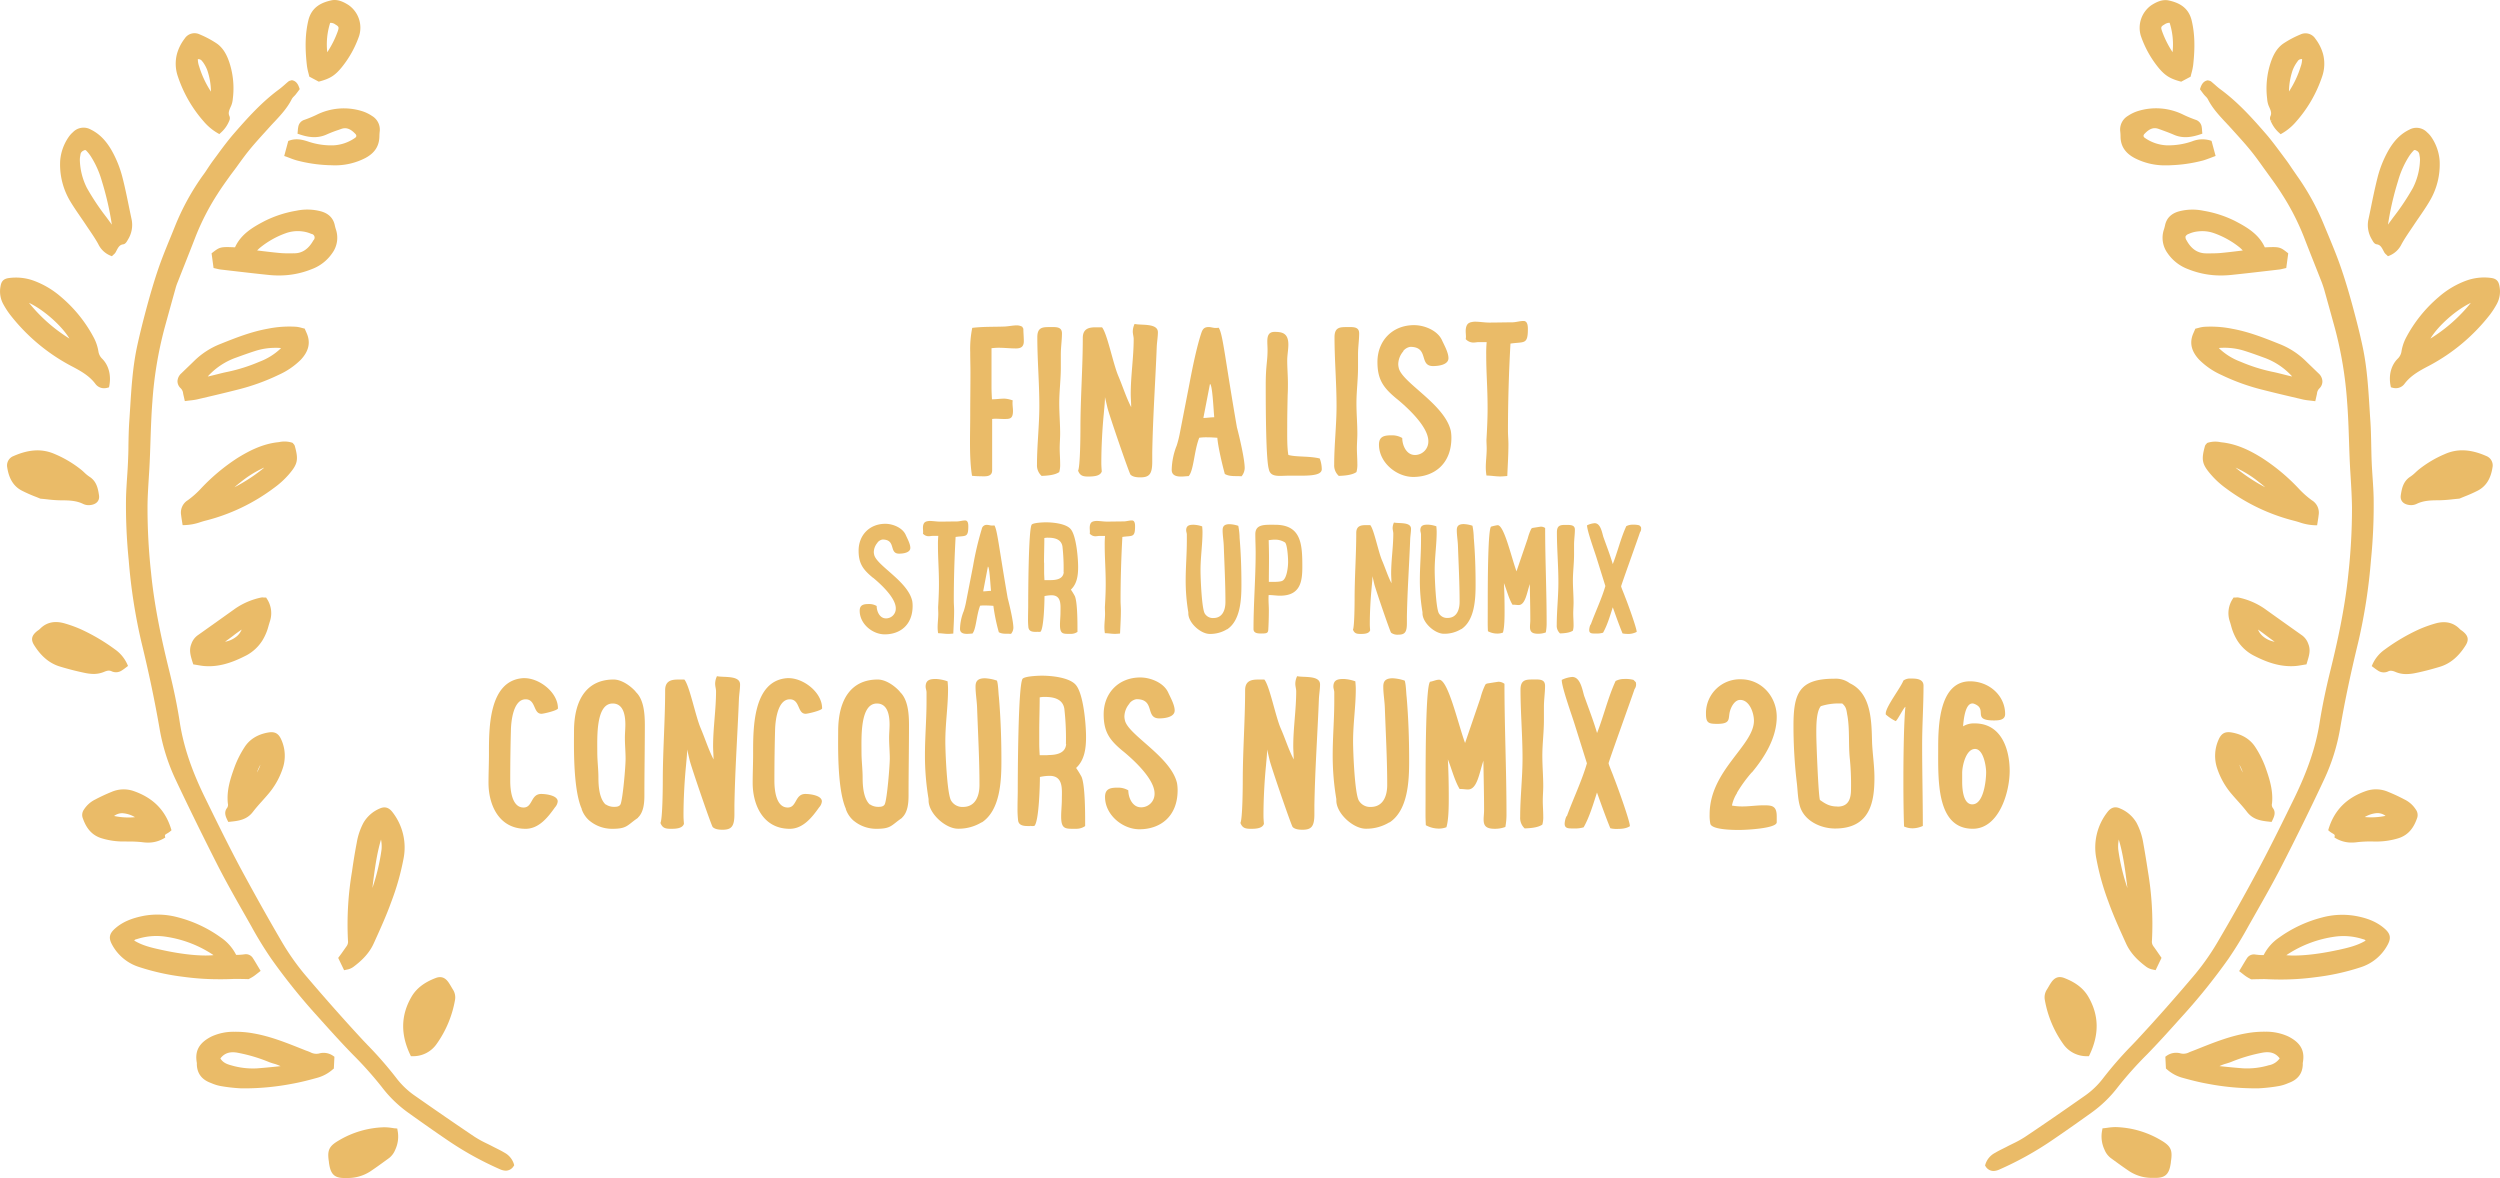 <svg id="FKA_Numix_2016" xmlns="http://www.w3.org/2000/svg" viewBox="0 0 1061.08 499.98"><defs><style>.cls-1{fill:#eabb68;}</style></defs><title>FKA_Numix_2016_Gold</title><path class="cls-1" d="M227.07,292.84h-0.58c-14.69,1-14.5,21.5-14.5,32.16,0,4.13-.19,8.16-0.19,12.29,0,9.21,4.32,19.49,15.74,19.49,5.66,0,9.5-4.9,12.48-9.12a4.29,4.29,0,0,0,1.15-2.5c0-2.59-5.09-3.17-7-3.17-4.51,0-3.55,5.76-7.49,5.76-5.09,0-5.66-7.78-5.66-11.33q0-10.8.29-21.6c0.1-3.94,1.06-13,6.24-13,4.42,0,3.17,6.14,6.72,6.14,1,0,7-1.44,7-2.3C241.28,298.89,233.41,292.84,227.07,292.84Z" transform="translate(-4.46 -5.01)"/><path class="cls-1" d="M274.2,298.6h0.1c-2.21-2.5-6-5.18-9.41-5.18-10.94,0-16.8,8-16.8,22,0,5.38-.48,23.42,3,32.25l0.29,0.67-0.1-.1a11.27,11.27,0,0,0,3.46,5.18l-0.1-.1a15,15,0,0,0,9.7,3.46c6.24,0,6.24-1.44,10.56-4.42l0.38-.29h-0.1c2.5-2.3,2.78-6.34,2.78-9.5,0-10,.19-20.06.19-30C278.13,308,277.75,301.77,274.2,298.6Zm-6.34,47.71c-0.48,1.06-1.73,1.15-2.69,1.15a6.23,6.23,0,0,1-3.65-1.06v0.1c-2.78-2.59-3.07-8.06-3.07-11.52s-0.48-7-.48-10.65c0-6.34-.67-20.73,6.53-20.73,4.7,0,5.38,5.28,5.38,8.93,0,1.92-.19,3.74-0.19,5.66,0,3,.29,6,0.29,8.83C270,330.28,268.82,343.91,267.86,346.31Z" transform="translate(-4.46 -5.01)"/><path class="cls-1" d="M308.76,292a7.67,7.67,0,0,0-.77,3.17c0,1.15.38,2.21,0.38,3.26,0,7.78-1.25,15.46-1.25,23.23,0,1.92.19,3.74,0.19,5.66-2.21-4.32-3.55-8.74-5.47-13.25-2.21-5.18-4.7-18-6.91-20.64h-2.4c-2.59,0-5.76.19-5.76,4.51,0,12.77-1,25.63-1,38.49,0,2.59-.1,16.22-1,17.85,0.86,2.21,2.11,2.5,4.51,2.5,2,0,4.8-.1,5.47-2.11-0.1-1.15-.19-2.4-0.19-3.65,0-6.43.38-14,1.06-21,0.19-2.3.48-4.61,0.48-6.91l1.06,4.51c0.58,2.59,9.12,27.55,9.79,28.41,1,1,2.78,1.15,4.13,1.15,3.74,0,5.09-1.25,5.09-6.62v-3.74c0.29-15.84,1.34-30.33,1.92-45.21,0.1-2,.48-4.13.48-6C318.65,291.49,311.54,292.65,308.76,292Z" transform="translate(-4.46 -5.01)"/><path class="cls-1" d="M339.19,292.84h-0.58c-14.69,1-14.5,21.5-14.5,32.16,0,4.13-.19,8.16-0.19,12.29,0,9.21,4.32,19.49,15.74,19.49,5.66,0,9.5-4.9,12.48-9.12a4.29,4.29,0,0,0,1.15-2.5c0-2.59-5.09-3.17-7-3.17-4.51,0-3.55,5.76-7.49,5.76-5.09,0-5.66-7.78-5.66-11.33q0-10.8.29-21.6c0.1-3.94,1.06-13,6.24-13,4.42,0,3.17,6.14,6.72,6.14,1,0,7-1.44,7-2.3C353.4,298.89,345.53,292.84,339.19,292.84Z" transform="translate(-4.46 -5.01)"/><path class="cls-1" d="M386.32,298.6h0.1c-2.21-2.5-6-5.18-9.41-5.18-10.94,0-16.8,8-16.8,22,0,5.38-.48,23.42,3,32.25l0.29,0.67-0.1-.1a11.27,11.27,0,0,0,3.46,5.18l-0.1-.1a15,15,0,0,0,9.7,3.46c6.24,0,6.24-1.44,10.56-4.42l0.38-.29h-0.1c2.5-2.3,2.78-6.34,2.78-9.5,0-10,.19-20.06.19-30C390.25,308,389.87,301.77,386.32,298.6ZM380,346.31c-0.48,1.06-1.73,1.15-2.69,1.15a6.23,6.23,0,0,1-3.65-1.06v0.1c-2.78-2.59-3.07-8.06-3.07-11.52s-0.48-7-.48-10.65c0-6.34-.67-20.73,6.53-20.73,4.7,0,5.38,5.28,5.38,8.93,0,1.92-.19,3.74-0.19,5.66,0,3,.29,6,0.29,8.83C382.09,330.28,381,343.91,380,346.31Z" transform="translate(-4.46 -5.01)"/><path class="cls-1" d="M427.6,293.89a18.19,18.19,0,0,0-5.09-1c-3.36,0-4,1.54-4,3.55,0,3,.58,6.14.67,9.21,0.38,10.85,1,21.69,1,32.54,0,4.51-1.63,9.31-7,9.31a5.53,5.53,0,0,1-5.09-2.78c-1.73-3.26-2.4-20.64-2.4-25,0-7.68,1.15-14.88,1.15-22.27,0-1-.1-2.21-0.19-3.26a17.06,17.06,0,0,0-4.9-1c-2.4,0-4.42.29-4.42,3.26,0,0.77.38,1.63,0.38,2.4v3.84c0,7.58-.67,15.17-0.67,22.75a110.31,110.31,0,0,0,1.54,18.72v0.58c0,5.57,7.2,12,12.48,12A18.7,18.7,0,0,0,421.14,354v0.1c7.87-5.18,8.35-17.57,8.35-26.11,0-9-.29-18-1.06-27.07C428.17,298.89,428.17,295.62,427.6,293.89Z" transform="translate(-4.46 -5.01)"/><path class="cls-1" d="M460.91,295.53c-2.88-3.07-10.37-3.74-14.21-3.74-1.44,0-7,.19-8.16,1.25-2,1.92-2.11,42.43-2.11,47.61,0,1.54-.1,4.51-0.1,7.29a42,42,0,0,0,.29,5.66v-0.1c0.48,2.21,3.07,2.11,4.8,2.11h0.48l-0.38-.19a2.44,2.44,0,0,0,1.15.19,2.66,2.66,0,0,0,.86-0.1c1.92-2.11,2.3-17.28,2.3-20.73a20.16,20.16,0,0,1,4.13-.48c6,0,5.18,6,5.18,10,0,2.4-.29,4.89-0.29,7.29,0,5.57,1.92,5.18,6.34,5.18a6.48,6.48,0,0,0,3.84-1.15v-1.44c0-4.22,0-15.94-1.54-19.49a39.53,39.53,0,0,0-2.3-3.74c3.65-3.36,4.22-8.45,4.22-13.15C465.42,312.71,464.36,299.17,460.91,295.53Zm-11.81,30h-3.36c-0.1-1.73-.19-3.36-0.19-5V315.3c0-4.7.19-9.5,0.19-14.3a9.33,9.33,0,0,1,2.3-.19c3.65,0,7.49.86,8.16,5a111.7,111.7,0,0,1,.67,15.07l0.1-.1c-0.29,4.22-4.61,4.7-7.87,4.7v0Z" transform="translate(-4.46 -5.01)"/><path class="cls-1" d="M504,337.28C501.27,326,483,316.83,481.88,310.59a7.35,7.35,0,0,1-.19-1.44,8.65,8.65,0,0,1,2.21-5.57h-0.1a4.87,4.87,0,0,1,3-1.82c8.16,0,3.55,8.16,9.7,8.16,2.21,0,6.53-.48,6.53-3.36,0-2.4-1.82-5.57-2.78-7.68-1.92-4.13-7.49-6.33-11.81-6.33-9.22,0-15.55,6.62-15.55,15.65,0,7.68,2.69,11.13,8.45,15.84l-0.1-.1c4.42,3.65,13.25,11.71,13.25,17.86a5.68,5.68,0,0,1-5.5,5.86h-0.26c-3.65,0-5.38-4.13-5.38-7.2a8.47,8.47,0,0,0-4.22-1.15c-3,0-5.66.19-5.66,3.94,0,7.58,7.39,13.73,14.59,13.73,8.83,0,16.22-5.37,16.22-16.61a17.62,17.62,0,0,0-.29-3.17v0.1Z" transform="translate(-4.46 -5.01)"/><path class="cls-1" d="M555,292a7.68,7.68,0,0,0-.77,3.17c0,1.15.38,2.21,0.38,3.26,0,7.78-1.25,15.46-1.25,23.23,0,1.92.19,3.74,0.19,5.66C551.3,323,550,318.58,548,314.07c-2.21-5.18-4.7-18-6.91-20.64h-2.4c-2.59,0-5.76.19-5.76,4.51,0,12.77-1,25.63-1,38.49,0,2.59-.1,16.22-1,17.85,0.86,2.21,2.11,2.5,4.51,2.5,2,0,4.8-.1,5.47-2.11-0.1-1.15-.19-2.4-0.19-3.65,0-6.43.38-14,1.06-21,0.19-2.3.48-4.61,0.48-6.91l1.06,4.51c0.58,2.59,9.12,27.55,9.79,28.41,1,1,2.78,1.15,4.13,1.15,3.74,0,5.09-1.25,5.09-6.62v-3.74c0.29-15.84,1.34-30.33,1.92-45.21,0.1-2,.48-4.13.48-6C564.86,291.49,557.76,292.65,555,292Z" transform="translate(-4.46 -5.01)"/><path class="cls-1" d="M600.66,293.89a18.19,18.19,0,0,0-5.09-1c-3.36,0-4,1.54-4,3.55,0,3,.58,6.14.67,9.21,0.38,10.85,1,21.69,1,32.54,0,4.51-1.63,9.31-7,9.31a5.53,5.53,0,0,1-5.09-2.78c-1.73-3.26-2.4-20.64-2.4-25,0-7.68,1.15-14.88,1.15-22.27,0-1-.1-2.21-0.19-3.26a17.06,17.06,0,0,0-4.9-1c-2.4,0-4.42.29-4.42,3.26,0,0.77.38,1.63,0.38,2.4v3.84c0,7.58-.67,15.17-0.67,22.75a110.31,110.31,0,0,0,1.54,18.72v0.58c0,5.57,7.2,12,12.48,12A18.7,18.7,0,0,0,594.2,354v0.1c7.87-5.18,8.35-17.57,8.35-26.11,0-9-.29-18-1.06-27.07C601.24,298.89,601.24,295.62,600.66,293.89Z" transform="translate(-4.46 -5.01)"/><path class="cls-1" d="M640.5,294.37c-0.29,0-5,.77-5,0.77l-0.58.38a29.47,29.47,0,0,0-2.11,5.76l-6.53,19.1c-3.07-8.45-7.2-26.88-11-26.88-1.34,0-2.5.67-3.84,0.86-1.73,1.63-1.92,28.51-1.92,44,0,14.21-.1,11.71.1,16.89a11.46,11.46,0,0,0,5.57,1.44,8.83,8.83,0,0,0,3.17-.58c1-3.17,1-9.41,1-12.86,0-5.37-.1-10.56-0.38-15.93,1.63,4,2.78,8.83,5,12.58h0.67c1,0,1.82.19,2.88,0.19,3.94,0,4.8-7.1,6.53-12.19,0.1,7,.29,13.92.29,20.93,0,1.44-.19,2.78-0.19,3.94,0,2.4.67,4,4.61,4a12.56,12.56,0,0,0,4.61-.77,28.59,28.59,0,0,0,.48-5.76c0-18.43-.86-36.77-0.86-55A4.29,4.29,0,0,0,640.5,294.37Z" transform="translate(-4.46 -5.01)"/><path class="cls-1" d="M654.61,293.41c-2.78,0-4.8.38-4.8,4.32,0,9.6.86,19.39,0.86,29.09,0,8.35-1,16.61-1,25a6,6,0,0,0,1.92,4.8c2.3-.1,5.57-0.29,7.49-1.63a11.52,11.52,0,0,0,.38-3.55c0-2.21-.19-4.42-0.19-6.53s0.19-4.22.19-6.24c0-4.32-.38-8.54-0.38-12.86,0-5.09.67-10.08,0.67-15.17V305c0-3,.48-6,0.48-8.83C660.27,293,657.49,293.41,654.61,293.41Z" transform="translate(-4.46 -5.01)"/><path class="cls-1" d="M698.76,294.57l-1-1a13.43,13.43,0,0,0-3.94-.38,7.86,7.86,0,0,0-3.65.86c-3.26,7.1-5,14.78-7.87,22.08-1.54-5.28-3.55-10.37-5.38-15.55v0.1c-0.86-2.78-1.63-8.35-5.18-8.35a12.21,12.21,0,0,0-4.42,1.25v0.1c0,3.07,4.42,15.26,5.47,18.72L678,329c-2.21,7.58-5.76,14.88-8.45,22.27-0.58.38-1,2.59-1,3.36,0,2.11,1.73,2,3.74,2a13,13,0,0,0,4.32-.48c2.5-4.42,4.13-10,5.66-14.78,1.82,5.09,3.65,10.27,5.66,15.17a9.49,9.49,0,0,0,2.3.29c2,0,4.22,0,6-1.15v-0.1c0-2.21-5.66-17.85-6.82-20.64-0.19-.77-2.21-5.37-2.21-6s9.89-28,11-31.39l-0.1.1a3.35,3.35,0,0,0,.77-2.11A5,5,0,0,0,698.76,294.57Z" transform="translate(-4.46 -5.01)"/><path class="cls-1" d="M758.56,309.25c0-8.54-6.43-15.93-15.26-15.93a14.39,14.39,0,0,0-14.77,14q0,0.3,0,.6c0,3.94,1.06,4.32,4.8,4.32,6,0,4.51-2.3,5.38-5.37,0.48-1.82,2-4.8,4.32-4.8,4,0,5.86,5.57,5.86,8.83,0,10.56-18.81,21.12-18.81,39.74a18.11,18.11,0,0,0,.29,3.94c0.48,2.69,10.27,2.69,12.19,2.69,3.26,0,16-.67,16-3.26v-2.5c0-4.51-2-4.7-5.57-4.7-3,0-6,.48-8.93.48a23.93,23.93,0,0,1-4.51-.38,15.54,15.54,0,0,1,2.21-5.38h-0.1a58,58,0,0,1,6.34-8.74v0.1C753.48,326.34,758.56,318.08,758.56,309.25Z" transform="translate(-4.46 -5.01)"/><path class="cls-1" d="M789.57,295a10,10,0,0,0-6.62-1.92c-15,0-17.28,6.34-17.28,20a206.44,206.44,0,0,0,1.44,24.38c0.38,3.26.38,6.72,1.34,9.89,1.92,6.14,8.83,9.31,14.88,9.31,15.07,0,16.7-11.62,16.7-21.6,0-4.9-.77-9.89-1-14.78C798.79,311.46,798.88,299.36,789.57,295Zm-5.18,52.32c-3.26,0-5-1-7.49-2.78-0.67-1.92-1.54-24.29-1.54-28,0-3.07-.1-9.41,1.92-11.81a24.84,24.84,0,0,1,8.06-1.15h1c1.82,1.54,1.82,2.88,2.21,5.18v-0.1c1.06,6.14.38,12.38,1.06,18.62a111.73,111.73,0,0,1,.48,12.67c0,4-1,7.41-5.7,7.41v0Z" transform="translate(-4.46 -5.01)"/><path class="cls-1" d="M815.39,293a4.82,4.82,0,0,0-3.07.86c-1.15,3.07-7.49,11.13-7.49,14v0.38a18.81,18.81,0,0,0,4.32,2.88l-0.1-.1c0.48,0.19,3.55-6,4.13-6-0.58,5.28-.86,18.81-0.86,31.1,0,7.87.1,15.17,0.29,19.68a8.73,8.73,0,0,0,3.74.77,10.84,10.84,0,0,0,4.22-1c0-11.42-.29-22.94-0.29-34.37,0-8.35.58-16.7,0.58-25.15C820.86,293,817.5,293,815.39,293Z" transform="translate(-4.46 -5.01)"/><path class="cls-1" d="M857.43,332.2c0-8.45-3.07-20.16-14.88-20.16a8.88,8.88,0,0,0-4.9,1.25c0.19-2.21.77-9.7,3.94-9.7a1.64,1.64,0,0,1,.67.1c6.24,2.3-1.25,7.1,8.54,7.1,2.11,0,4.7-.19,4.7-2.69,0-8.06-7-13.92-14.88-13.92-13.15,0-13.53,19-13.53,28.41,0,13.44-.86,34.17,14.69,34.17C852.82,356.77,857.43,341.41,857.43,332.2Zm-15.84,14.21c-4,0-4.32-6.82-4.32-9.7v-3.65c0-2.88,1.54-10.17,5.47-10.17,3.55,0,4.7,7.3,4.7,9.89,0,3.35-1,13.62-5.85,13.62h0Z" transform="translate(-4.46 -5.01)"/><path class="cls-1" d="M439,149.83c0-1.82-.19-3.55-0.19-5.28l-0.48-.86a4.81,4.81,0,0,0-2.3-.58c-1.63,0-3.26.38-5,.48-4.61.19-9.31,0-13.92,0.58a45,45,0,0,0-.86,10.27c0,3,.1,6,0.1,8.64,0,6-.1,12.19-0.1,18.24,0,8.54-.48,18,0.77,25.63a30.29,30.29,0,0,0,3.07.19c2.11,0,5.47.58,5.47-2.5V182.84a8.81,8.81,0,0,1,1.54-.1c1.15,0,2.21.1,3.36,0.1,2.5,0,3.94.1,3.94-3.46,0-1.06-.19-2.11-0.19-3.26a4.69,4.69,0,0,1,.1-1.15,11.8,11.8,0,0,0-3.55-.77c-1.73,0-3.55.29-5.28,0.29-0.1-1.73-.19-3.55-0.19-5.38V152.8c1-.1,2-0.19,3-0.19,2.5,0,4.9.29,7.39,0.29C437.82,152.9,439,152.13,439,149.83Z" transform="translate(-4.46 -5.01)"/><path class="cls-1" d="M446.55,207c2.3-.1,5.57-0.29,7.49-1.63a11.52,11.52,0,0,0,.38-3.55c0-2.21-.19-4.42-0.19-6.53s0.19-4.22.19-6.24c0-4.32-.38-8.54-0.38-12.86,0-5.09.67-10.08,0.67-15.17v-5.66c0-3,.48-6,0.48-8.83,0-3.07-2.78-2.69-5.66-2.69s-4.8.38-4.8,4.32c0,9.6.86,19.39,0.86,29.09,0,8.35-1,16.61-1,25A6,6,0,0,0,446.55,207Z" transform="translate(-4.46 -5.01)"/><path class="cls-1" d="M472.09,205.11c-0.1-1.15-.19-2.4-0.19-3.65,0-6.43.38-14,1.06-21,0.19-2.3.48-4.61,0.48-6.91l1.06,4.51c0.58,2.59,9.12,27.55,9.79,28.41,1,1,2.78,1.15,4.13,1.15,3.74,0,5.09-1.25,5.09-6.62v-3.74c0.29-15.84,1.34-30.33,1.92-45.21,0.1-2,.48-4.13.48-6,0-4-7.1-2.88-9.89-3.55a7.68,7.68,0,0,0-.77,3.17c0,1.15.38,2.21,0.38,3.26,0,7.78-1.25,15.46-1.25,23.23,0,1.92.19,3.74,0.19,5.66-2.21-4.32-3.55-8.74-5.47-13.25-2.21-5.18-4.7-18-6.91-20.64h-2.4c-2.59,0-5.76.19-5.76,4.51,0,12.77-1,25.63-1,38.49,0,2.59-.1,16.22-1,17.85,0.86,2.21,2.11,2.5,4.51,2.5C468.63,207.22,471.42,207.13,472.09,205.11Z" transform="translate(-4.46 -5.01)"/><path class="cls-1" d="M513.46,190.81a20.82,20.82,0,0,1,3.46-.19c1.44,0,2.78.1,4.22,0.19,0.29,3.84,2.11,11.52,3.17,15.36,2.11,1.25,4.7.77,7.1,1a5.75,5.75,0,0,0,1.34-3.46c0-3.84-2.21-13.15-3.26-17.18v0.1c-5.28-30.53-6-39.84-7.78-42.53a6.29,6.29,0,0,1-1.34.1c-1,0-1.92-.38-2.88-0.38-1.73,0-2.5.67-3.07,2.3-2,5.86-3.94,15.45-5.09,21.6l-4.22,21.69a44.24,44.24,0,0,1-1.34,5.09v-0.1a29.83,29.83,0,0,0-2,10c0,3.94,5.28,2.69,7.2,2.69C511.15,204.63,511.25,196.37,513.46,190.81ZM518,168c1,0,1.44,9.7,1.82,14.11-1.54,0-3.07.29-4.61,0.29Z" transform="translate(-4.46 -5.01)"/><path class="cls-1" d="M551.28,198.1c-0.58-3.26-.48-8.35-0.48-12.19,0-4.51.1-8.93,0.19-13.44v0.1c0.1-1.63.1-3.26,0.1-4.9,0-3.26-.29-6.43-0.29-9.7,0-2.21.48-4.51,0.48-6.72,0-4.9-2.69-5.38-5.86-5.38-2.59,0-3.07,1.82-3.07,4,0,1.34.1,2.5,0.1,3.65,0,5.09-.77,6.43-0.77,14.88,0,11.13.1,32.06,1.34,35.81H543c0.77,3.55,4.42,2.69,8.64,2.69,7.1,0,13.54.38,13.82-2.59v-0.38a13.32,13.32,0,0,0-.86-4.32C560.11,198.49,554.54,199.06,551.28,198.1Z" transform="translate(-4.46 -5.01)"/><path class="cls-1" d="M572.69,207c2.3-.1,5.57-0.29,7.49-1.63a11.52,11.52,0,0,0,.38-3.55c0-2.21-.19-4.42-0.19-6.53s0.19-4.22.19-6.24c0-4.32-.38-8.54-0.38-12.86,0-5.09.67-10.08,0.67-15.17v-5.66c0-3,.48-6,0.48-8.83,0-3.07-2.78-2.69-5.66-2.69s-4.8.38-4.8,4.32c0,9.6.86,19.39,0.86,29.09,0,8.35-1,16.61-1,25A6,6,0,0,0,572.69,207Z" transform="translate(-4.46 -5.01)"/><path class="cls-1" d="M620.48,190.81a17.62,17.62,0,0,0-.29-3.17v0.1c-2.69-11.33-20.93-20.45-22.08-26.69a7.35,7.35,0,0,1-.19-1.44,8.65,8.65,0,0,1,2.21-5.57H600a4.87,4.87,0,0,1,3-1.82c8.16,0,3.55,8.16,9.7,8.16,2.21,0,6.53-.48,6.53-3.36,0-2.4-1.82-5.57-2.78-7.68-1.92-4.13-7.49-6.33-11.81-6.33-9.22,0-15.55,6.62-15.55,15.65,0,7.68,2.69,11.13,8.45,15.84l-0.1-.1c4.42,3.65,13.25,11.71,13.25,17.86a5.68,5.68,0,0,1-5.5,5.86H605c-3.65,0-5.38-4.13-5.38-7.2a8.47,8.47,0,0,0-4.22-1.15c-3,0-5.66.19-5.66,3.94,0,7.58,7.39,13.73,14.59,13.73C613.09,207.41,620.48,202,620.48,190.81Z" transform="translate(-4.46 -5.01)"/><path class="cls-1" d="M629.79,150.4c0.86,0,1.63-.19,2.3-0.19h3.36a52.27,52.27,0,0,0-.19,5.47c0,7.87.58,13.73,0.58,22.75,0,2.78-.1,6.82-0.48,13.25,0,1.25.1,2.59,0.1,3.84,0,2.59-.38,5.28-0.38,7.87a21,21,0,0,0,.29,3.46c1.92,0,3.84.38,5.76,0.38,1.06,0,2-.1,3.07-0.19,0.19-4.51.48-8.93,0.48-13.44,0-1.92-.19-3.84-0.19-5.76,0-12.29.38-24.77,1.06-37,5.76-.86,7.39.58,7.39-6.14,0-1.25-.1-3.46-1.82-3.46s-3.26.58-5,.58c-3.17,0-6.43.1-9.6,0.1-2,0-4-.38-6.14-0.38a8.15,8.15,0,0,0-2.11.38h0.1c-1.54.48-1.82,2.3-1.82,3.65,0,0.77.1,1.54,0.1,2.21a4.69,4.69,0,0,1-.1,1.15A4.4,4.4,0,0,0,629.79,150.4Z" transform="translate(-4.46 -5.01)"/><path class="cls-1" d="M391.57,259.83c-2-8.26-15.26-14.91-16.1-19.46a5.41,5.41,0,0,1-.14-1,6.31,6.31,0,0,1,1.61-4.06h-0.07A3.58,3.58,0,0,1,379,234c6,0,2.59,6,7.07,6,1.61,0,4.76-.35,4.76-2.45,0-1.75-1.33-4.06-2-5.6-1.4-3-5.46-4.62-8.61-4.62-6.72,0-11.34,4.83-11.34,11.41,0,5.6,2,8.12,6.16,11.55L375,250.2c3.22,2.66,9.66,8.54,9.66,13a4.14,4.14,0,0,1-4,4.27h-0.19c-2.66,0-3.92-3-3.92-5.25a6.19,6.19,0,0,0-3.08-.84c-2.17,0-4.13.14-4.13,2.87,0,5.53,5.39,10,10.64,10,6.44,0,11.83-3.92,11.83-12.11a12.92,12.92,0,0,0-.21-2.31v0.07Z" transform="translate(-4.46 -5.01)"/><path class="cls-1" d="M398.57,232.6c0.63,0,1.19-.14,1.68-0.14h2.45a38.1,38.1,0,0,0-.14,4c0,5.74.42,10,.42,16.59,0,2-.07,5-0.35,9.66,0,0.91.07,1.89,0.07,2.8,0,1.89-.28,3.85-0.28,5.74a15.34,15.34,0,0,0,.21,2.52c1.4,0,2.8.28,4.2,0.28,0.77,0,1.47-.07,2.24-0.14,0.14-3.29.35-6.51,0.35-9.8,0-1.4-.14-2.8-0.14-4.2,0-9,.28-18.06.77-27,4.2-.63,5.39.42,5.39-4.48,0-.91-0.07-2.52-1.33-2.52s-2.38.42-3.64,0.42c-2.31,0-4.69.07-7,.07-1.47,0-2.94-.28-4.48-0.28a6,6,0,0,0-1.54.28h0.07c-1.12.35-1.33,1.68-1.33,2.66,0,0.56.07,1.12,0.07,1.61a3.4,3.4,0,0,1-.07.84A3.2,3.2,0,0,0,398.57,232.6Z" transform="translate(-4.46 -5.01)"/><path class="cls-1" d="M432.18,259c-3.85-22.26-4.41-29-5.67-31a4.6,4.6,0,0,1-1,.07c-0.7,0-1.4-.28-2.1-0.28a2.07,2.07,0,0,0-2.24,1.68,132.11,132.11,0,0,0-3.71,15.75L414.39,261a32.17,32.17,0,0,1-1,3.71v-0.07a21.74,21.74,0,0,0-1.47,7.28c0,2.87,3.85,2,5.25,2,1.61-1.75,1.68-7.77,3.29-11.83A15.16,15.16,0,0,1,423,262c1,0,2,.07,3.08.14a79.55,79.55,0,0,0,2.31,11.2c1.54,0.91,3.43.56,5.18,0.7a4.19,4.19,0,0,0,1-2.52c0-2.8-1.61-9.59-2.38-12.53V259h0Zm-10.43-3,2-10.5c0.7,0,1,7.07,1.33,10.29-1.11,0-2.22.21-3.34,0.21h0Z" transform="translate(-4.46 -5.01)"/><path class="cls-1" d="M441.06,271.66c0.35,1.61,2.24,1.54,3.5,1.54h0.35l-0.28-.14a1.77,1.77,0,0,0,.84.14,1.93,1.93,0,0,0,.63-0.07c1.4-1.54,1.68-12.6,1.68-15.12a14.66,14.66,0,0,1,3-.35c4.34,0,3.78,4.34,3.78,7.28,0,1.75-.21,3.57-0.21,5.32,0,4.06,1.4,3.78,4.62,3.78a4.73,4.73,0,0,0,2.8-.84v-1c0-3.08,0-11.62-1.12-14.21a28.61,28.61,0,0,0-1.68-2.73c2.66-2.45,3.08-6.16,3.08-9.59,0-3.71-.77-13.58-3.29-16.24-2.1-2.24-7.56-2.73-10.36-2.73-1,0-5.11.14-6,.91-1.47,1.4-1.54,30.94-1.54,34.72,0,1.12-.07,3.29-0.07,5.32a30.61,30.61,0,0,0,.21,4.13v-0.07h0.06Zm6.51-27.86c0-3.43.14-6.93,0.14-10.43a6.78,6.78,0,0,1,1.68-.14c2.66,0,5.46.63,6,3.64a81.61,81.61,0,0,1,.49,11l0.07-.07c-0.21,3.08-3.36,3.43-5.74,3.43h-2.45c-0.07-1.26-.14-2.45-0.14-3.64v-3.78h-0.05Z" transform="translate(-4.46 -5.01)"/><path class="cls-1" d="M473.34,236.45c0,5.74.42,10,.42,16.59,0,2-.07,5-0.35,9.66,0,0.91.07,1.89,0.07,2.8,0,1.89-.28,3.85-0.28,5.74a15.34,15.34,0,0,0,.21,2.52c1.4,0,2.8.28,4.2,0.28,0.77,0,1.47-.07,2.24-0.14,0.14-3.29.35-6.51,0.35-9.8,0-1.4-.14-2.8-0.14-4.2,0-9,.28-18.06.77-27,4.2-.63,5.39.42,5.39-4.48,0-.91-0.07-2.52-1.33-2.52s-2.38.42-3.64,0.42c-2.31,0-4.69.07-7,.07-1.47,0-2.94-.28-4.48-0.28a6,6,0,0,0-1.54.28h0.07c-1.12.35-1.33,1.68-1.33,2.66,0,0.56.07,1.12,0.07,1.61a3.4,3.4,0,0,1-.07.84,3.2,3.2,0,0,0,2.38,1.12c0.63,0,1.19-.14,1.68-0.14h2.45A38.1,38.1,0,0,0,473.34,236.45Z" transform="translate(-4.46 -5.01)"/><path class="cls-1" d="M530.59,233.37a29.35,29.35,0,0,0-.56-5.18,13.28,13.28,0,0,0-3.71-.7c-2.45,0-2.94,1.12-2.94,2.59,0,2.17.42,4.48,0.49,6.72,0.28,7.91.7,15.82,0.7,23.73,0,3.29-1.19,6.79-5.11,6.79a4,4,0,0,1-3.71-2c-1.26-2.38-1.75-15-1.75-18.27,0-5.6.84-10.85,0.84-16.24,0-.77-0.07-1.61-0.14-2.38a12.44,12.44,0,0,0-3.57-.7c-1.75,0-3.22.21-3.22,2.38,0,0.56.28,1.19,0.28,1.75v2.8c0,5.53-.49,11.06-0.49,16.59a80.48,80.48,0,0,0,1.12,13.65v0.42c0,4.06,5.25,8.75,9.1,8.75a13.65,13.65,0,0,0,7.35-2v0.07c5.74-3.78,6.09-12.81,6.09-19C531.36,246.53,531.15,239.95,530.59,233.37Z" transform="translate(-4.46 -5.01)"/><path class="cls-1" d="M539.62,273.89c2.38,0,3.08-.07,3.15-1.75Q543,268,543,264c0-1.54-.14-3.15-0.14-4.83a13,13,0,0,1,.07-1.61c1.68,0,3.22.28,4.83,0.28,8.68,0,9.45-6.09,9.45-12.25,0-9.45-.35-17.85-11.55-17.85-4.41,0-8.4-.35-8.4,4,0,2.59.14,5.25,0.14,7.84,0,10.78-.91,21.56-0.91,32.34C536.46,273.69,538.08,273.89,539.62,273.89Zm5.74-39.83a7.83,7.83,0,0,1,4.62,1.26h-0.07c0.84,0.77,1.26,5.67,1.26,8.33,0,1.82-.49,6.86-2.38,7.84-1,.56-3.78.49-5.11,0.49H543c0-3.29.07-6.65,0.07-10.08,0-2.52-.07-5-0.14-7.63,0.77-.07,1.61-0.21,2.38-0.21h0Z" transform="translate(-4.46 -5.01)"/><path class="cls-1" d="M596.1,226.79a5.6,5.6,0,0,0-.56,2.31c0,0.84.28,1.61,0.28,2.38,0,5.67-.91,11.27-0.91,16.94,0,1.4.14,2.73,0.14,4.13-1.61-3.15-2.59-6.37-4-9.66-1.61-3.78-3.43-13.16-5-15h-1.75c-1.89,0-4.2.14-4.2,3.29,0,9.31-.7,18.69-0.7,28.07,0,1.89-.07,11.83-0.7,13,0.63,1.61,1.54,1.82,3.29,1.82,1.47,0,3.5-.07,4-1.54-0.07-.84-0.14-1.75-0.14-2.66,0-4.69.28-10.22,0.77-15.33,0.14-1.68.35-3.36,0.35-5l0.77,3.29c0.42,1.89,6.65,20.09,7.14,20.72a4.48,4.48,0,0,0,3,.84c2.73,0,3.71-.91,3.71-4.83v-2.73c0.21-11.55,1-22.12,1.4-33,0.07-1.47.35-3,.35-4.41C603.31,226.44,598.13,227.28,596.1,226.79Z" transform="translate(-4.46 -5.01)"/><path class="cls-1" d="M617.31,274a13.65,13.65,0,0,0,7.35-2v0.07c5.74-3.78,6.09-12.81,6.09-19,0-6.58-.21-13.16-0.77-19.74a29.35,29.35,0,0,0-.56-5.18,13.28,13.28,0,0,0-3.71-.7c-2.45,0-2.94,1.12-2.94,2.59,0,2.17.42,4.48,0.49,6.72,0.28,7.91.7,15.82,0.7,23.73,0,3.29-1.19,6.79-5.11,6.79a4,4,0,0,1-3.71-2c-1.26-2.38-1.75-15-1.75-18.27,0-5.6.84-10.85,0.84-16.24,0-.77-0.07-1.61-0.14-2.38a12.44,12.44,0,0,0-3.57-.7c-1.75,0-3.22.21-3.22,2.38,0,0.56.28,1.19,0.28,1.75v2.8c0,5.53-.49,11.06-0.49,16.59a80.48,80.48,0,0,0,1.12,13.65v0.42C608.21,269.35,613.46,274,617.31,274Z" transform="translate(-4.46 -5.01)"/><path class="cls-1" d="M658.47,228.54c-0.21,0-3.64.56-3.64,0.56l-0.42.28a21.46,21.46,0,0,0-1.54,4.2l-4.76,13.93c-2.24-6.16-5.25-19.6-8-19.6a20.17,20.17,0,0,0-2.8.63c-1.26,1.19-1.4,20.79-1.4,32.06,0,10.36-.07,8.54.07,12.32a8.36,8.36,0,0,0,4.06,1,6.43,6.43,0,0,0,2.31-.42c0.7-2.31.7-6.86,0.7-9.38,0-3.92-.07-7.7-0.28-11.62,1.19,2.94,2,6.44,3.64,9.17h0.49c0.7,0,1.33.14,2.1,0.14,2.87,0,3.5-5.18,4.76-8.89,0.07,5.11.21,10.15,0.21,15.26,0,1-.14,2-0.14,2.87,0,1.75.49,2.94,3.36,2.94a9.17,9.17,0,0,0,3.36-.56,20.81,20.81,0,0,0,.35-4.2c0-13.44-.63-26.81-0.63-40.11A3.14,3.14,0,0,0,658.47,228.54Z" transform="translate(-4.46 -5.01)"/><path class="cls-1" d="M672.33,270.12c0-1.61-.14-3.22-0.14-4.76s0.14-3.08.14-4.55c0-3.15-.28-6.23-0.28-9.38,0-3.71.49-7.35,0.49-11.06v-4.13c0-2.17.35-4.34,0.35-6.44s-2-2-4.13-2-3.5.28-3.5,3.15c0,7,.63,14.14.63,21.21,0,6.09-.7,12.11-0.7,18.2a4.4,4.4,0,0,0,1.4,3.5c1.68-.07,4.06-0.21,5.46-1.19A8.39,8.39,0,0,0,672.33,270.12Z" transform="translate(-4.46 -5.01)"/><path class="cls-1" d="M700.94,228.68l-0.7-.7a9.76,9.76,0,0,0-2.87-.28,5.74,5.74,0,0,0-2.66.63c-2.38,5.18-3.64,10.78-5.74,16.1-1.12-3.85-2.59-7.56-3.92-11.34v0.07c-0.63-2-1.19-6.09-3.78-6.09a8.9,8.9,0,0,0-3.22.91v0c0,2.24,3.22,11.13,4,13.65l3.78,12.11c-1.61,5.53-4.2,10.85-6.16,16.24-0.42.28-.7,1.89-0.7,2.45,0,1.54,1.26,1.47,2.73,1.47a9.49,9.49,0,0,0,3.15-.35c1.82-3.22,3-7.28,4.13-10.78,1.33,3.71,2.66,7.49,4.13,11.06a6.87,6.87,0,0,0,1.68.21,7.7,7.7,0,0,0,4.34-.84v0c0-1.61-4.13-13-5-15-0.14-.56-1.61-3.92-1.61-4.34s7.21-20.44,8-22.89l-0.07.07a2.44,2.44,0,0,0,.56-1.54A3.6,3.6,0,0,0,700.94,228.68Z" transform="translate(-4.46 -5.01)"/><path class="cls-1" d="M218.5,494.2c-1.07-.65-2.19-1.21-3.31-1.77-0.55-.28-1.11-0.55-1.66-0.84-0.79-.42-1.59-0.81-2.4-1.21a45.71,45.71,0,0,1-5.19-2.85c-7.93-5.33-16.16-11-25.15-17.29a34.62,34.62,0,0,1-8.1-7.66,160.62,160.62,0,0,0-12-13.79l-2-2.09c-8-8.63-16-17.65-24.44-27.57a102.57,102.57,0,0,1-10-14.09c-6-10.25-12-21-17.83-31.8-5.16-9.68-10.07-19.71-14.82-29.41l-0.16-.33c-5.73-11.7-9.12-21.86-10.69-32-1-6.62-2.45-13.63-4.37-21.45-3-12.14-6.25-26.57-7.76-41.54a254.06,254.06,0,0,1-1.55-28c0-4.48.32-9,.59-13.46l0.17-2.72c0.23-4.08.37-8.16,0.5-12.24,0.18-5.46.37-11.11,0.81-16.65a164.7,164.7,0,0,1,5.13-31.08q2.31-8.41,4.66-16.82a20.08,20.08,0,0,1,1-2.92q1.41-3.6,2.84-7.2c1.58-4,3.17-8,4.71-12A103.49,103.49,0,0,1,96.8,87.31c1.72-2.72,3.65-5.38,5.52-8L104.8,76c1.81-2.52,3.68-5.13,5.67-7.55,2.16-2.63,4.5-5.21,6.76-7.7l1.88-2.08c0.62-.68,1.25-1.36,1.87-2,2.7-2.9,5.49-5.9,7.35-9.66a5.12,5.12,0,0,1,.92-1.13c0.25-.26.51-0.52,0.73-0.8s0.68-.88,1-1.31l0.69-.93-0.17-.5c-0.35-1-1-2.81-2.91-3.24l-0.25-.06-0.55.16a2.06,2.06,0,0,0-.92.39c-0.51.42-1,.85-1.49,1.29-0.78.69-1.57,1.37-2.4,2-7.31,5.37-13.22,11.91-19.13,18.7-2.52,2.9-4.84,6-7.08,9.06l-1.69,2.28c-0.88,1.18-1.7,2.41-2.52,3.64-0.65,1-1.3,2-2,2.9a103.55,103.55,0,0,0-11.74,21.36L77.13,105c-1.38,3.35-2.8,6.81-4.1,10.26-1.35,3.61-2.66,7.56-4,12.1-1.5,5-2.81,10-3.9,14.19-1,4-1.9,7.71-2.64,11.25-1.73,8.39-2.27,17-2.79,25.36-0.12,1.85-.23,3.69-0.36,5.54-0.24,3.49-.31,7-0.37,10.46,0,2.34-.09,4.67-0.19,7-0.09,2.16-.23,4.31-0.38,6.47-0.18,2.81-.38,5.72-0.45,8.59a231.51,231.51,0,0,0,1.15,26.65,235.18,235.18,0,0,0,5.36,34.6c3.17,13,5.69,25,7.73,36.8a83.9,83.9,0,0,0,6.7,21.4c5.58,11.85,11.65,24.19,18,36.7,3.61,7.06,7.6,14.08,11.45,20.85l2.71,4.78A162.15,162.15,0,0,0,119.64,412,258.29,258.29,0,0,0,138,435l1,1.1c4.89,5.46,9.95,11.11,15.16,16.45a158.4,158.4,0,0,1,12.33,13.8,52.34,52.34,0,0,0,10.94,10.71c6.66,4.77,11.77,8.35,16.58,11.62a137.5,137.5,0,0,0,22.66,12.6,6.31,6.31,0,0,0,2.47.6,3.91,3.91,0,0,0,3.3-1.9l0.26-.37-0.1-.43A8.25,8.25,0,0,0,218.5,494.2Z" transform="translate(-4.46 -5.01)"/><path class="cls-1" d="M158.74,354.2a27.69,27.69,0,0,0-2.87,8.52c-0.68,3.53-1.32,7.27-2,12.14a134.89,134.89,0,0,0-1.72,29.4,3.23,3.23,0,0,1-.56,2.32c-0.72,1-1.4,2-2.17,3.08L148,411.58l2.51,5.22,1.28-.28a5.71,5.71,0,0,0,1-.26,7,7,0,0,0,1.63-.85c3.11-2.34,6.57-5.37,8.67-10l0.53-1.17c2.4-5.31,4.89-10.79,6.89-16.39a107.49,107.49,0,0,0,5.23-18.44,24.38,24.38,0,0,0-4.78-19.8c-1.5-1.92-3.26-2.39-5.34-1.43A14.44,14.44,0,0,0,158.74,354.2Zm3.89,26.73c0.82-6.53,1.66-13.26,3.56-19.63a1,1,0,0,0,.05.39,14.93,14.93,0,0,1,.17,3.82,86.34,86.34,0,0,1-3.9,16.4Z" transform="translate(-4.46 -5.01)"/><path class="cls-1" d="M103.28,420.52c1.36-.06,2.75,0,4.22,0l2.26,0.06H110l0.57-.31a16.93,16.93,0,0,0,1.5-.88c0.51-.34,1-0.73,1.53-1.15l1.48-1.15-1.36-2.27c-0.64-1.08-1.24-2.09-1.88-3.08a3.49,3.49,0,0,0-3.67-1.68,26.69,26.69,0,0,1-2.67.23h-0.82a19.49,19.49,0,0,0-6.57-7.44,54.36,54.36,0,0,0-18.18-8.51,33,33,0,0,0-14.17-.68c-5.33,1-9.24,2.64-12.33,5.32-2.62,2.27-3,4.12-1.33,7.1a19.74,19.74,0,0,0,11.27,9.32,98,98,0,0,0,19.14,4.23,109.7,109.7,0,0,0,14.69,1Q100.19,420.66,103.28,420.52ZM73.5,408.27l-0.28-.06c-4.07-.88-8.26-1.8-11.79-4a1.35,1.35,0,0,1,1-.57,26.6,26.6,0,0,1,12.06-1.11,49.17,49.17,0,0,1,19.86,7.37,6.55,6.55,0,0,1,.7.51C90,410.91,82,410.13,73.5,408.27Z" transform="translate(-4.46 -5.01)"/><path class="cls-1" d="M34.49,160.24c4.32,2.25,7.84,4.24,10.41,7.63a4.54,4.54,0,0,0,3.71,1.92,5.65,5.65,0,0,0,1.53-.22l0.59-.17,0.12-.6c0.86-4.53-.25-8.72-3-11.51a5.42,5.42,0,0,1-1.63-3.19,19.13,19.13,0,0,0-1.8-5.5,58.26,58.26,0,0,0-14-17.52,37.17,37.17,0,0,0-11.83-7A22.14,22.14,0,0,0,8.4,123c-2.32.27-3.35,1.26-3.71,3.51A11.24,11.24,0,0,0,5.8,134a35.38,35.38,0,0,0,2.85,4.45A80.36,80.36,0,0,0,34.49,160.24Zm-0.55-11.52a68,68,0,0,1-17.18-15.18c6.25,2.94,13.91,9.73,17.18,15.18h0Z" transform="translate(-4.46 -5.01)"/><path class="cls-1" d="M146.15,458.54l0.25-5-0.44-.31a7,7,0,0,0-6.1-1.08,5.24,5.24,0,0,1-3.57-.48c-0.64-.29-1.3-0.54-2-0.78l-1-.4-1.18-.47c-6.43-2.56-13.08-5.21-20.12-6.42a41.91,41.91,0,0,0-8.07-.67,22.38,22.38,0,0,0-9.68,2C89,447.58,87.07,451,88,456.11a3.72,3.72,0,0,1,0,.63c0.1,3.75,2,6.37,5.64,7.79l0.59,0.23A17.89,17.89,0,0,0,98,465.94a70.32,70.32,0,0,0,8.78,1h2.54a107.59,107.59,0,0,0,19-1.92c3.84-.68,7.63-1.68,10.5-2.48a16.63,16.63,0,0,0,7-3.75Zm-22.79-1c-3.27.35-6.55,0.67-9.84,0.92a32.51,32.51,0,0,1-11-1.31c-2-.53-3.52-1.25-4.52-2.91,1.72-2.25,4-3,7.22-2.43a68,68,0,0,1,13.49,4c0.64,0.25,1.3.46,2,.66a15.83,15.83,0,0,1,2.87,1.08h-0.22Z" transform="translate(-4.46 -5.01)"/><path class="cls-1" d="M134.68,146.54l-0.9-2.06-0.49-.11-1-.26a12.56,12.56,0,0,0-2-.4,45.6,45.6,0,0,0-12.07.8C111.29,145.75,105,148.18,98,151a33.19,33.19,0,0,0-10.92,7q-1.66,1.63-3.35,3.24l-2.33,2.25a4.75,4.75,0,0,0-1.61,3.31,4.09,4.09,0,0,0,1.28,2.92,3.52,3.52,0,0,1,1.1,2.13c0.06,0.45.17,0.89,0.31,1.5l0.43,1.9,0.9-.12,1.51-.18a24.62,24.62,0,0,0,2.79-.42l1.26-.3c5.28-1.23,10.74-2.51,16.08-3.88a89.9,89.9,0,0,0,17.3-6.25,31.58,31.58,0,0,0,9.4-6.43C135.5,154.09,136.34,150.44,134.68,146.54Zm-11.1,6.39a26.66,26.66,0,0,1-9,5.61,72.3,72.3,0,0,1-13.38,4.26c-1.62.32-3.21,0.72-4.81,1.13l-2.93.72-0.84.16a29.44,29.44,0,0,1,12-8l0.33-.12c2.57-.93,5.22-1.89,7.85-2.73a28,28,0,0,1,8.52-1.32,19.51,19.51,0,0,1,2.41.1,1.46,1.46,0,0,1-.15.19h0Z" transform="translate(-4.46 -5.01)"/><path class="cls-1" d="M145.54,112.36a11.07,11.07,0,0,0,1.52-9.88,17.64,17.64,0,0,1-.49-1.8c-0.63-3.08-2.65-5.1-6-6a22.48,22.48,0,0,0-10.26-.25,47.68,47.68,0,0,0-13.41,4.33c-5.24,2.72-10.16,5.64-12.69,11.22-6.1-.25-6.44-0.17-9.5,2.2l-0.45.35,0.84,6.23,1.42,0.33a11.82,11.82,0,0,0,1.46.3l4.38,0.51c5.36,0.62,10.72,1.25,16.09,1.8a41.91,41.91,0,0,0,4.33.23,36.81,36.81,0,0,0,14-2.69A18.18,18.18,0,0,0,145.54,112.36Zm-16.71.17h-1.48a39.89,39.89,0,0,1-4.37-.16c-2.46-.23-4.91-0.52-7.64-0.85l-1.74-.21A15.87,15.87,0,0,1,115,110a37.19,37.19,0,0,1,10.72-6,15,15,0,0,1,7.34-.73,12.74,12.74,0,0,1,3.5,1,1.58,1.58,0,0,1,.91,2.75c-2.1,3.76-4.91,5.68-8.64,5.49h0Z" transform="translate(-4.46 -5.01)"/><path class="cls-1" d="M38.79,97.31c0.78,1.13,1.56,2.27,2.32,3.42,0.44,0.67.9,1.34,1.35,2,1.29,1.91,2.63,3.89,3.73,5.92a9.83,9.83,0,0,0,5.17,4.87l0.6,0.24,0.46-.46,0.34-.31a3.34,3.34,0,0,0,.75-0.86l0.37-.69c0.81-1.56,1.38-2.53,2.88-2.73,0.9-.12,1.46-1,2-2a11.74,11.74,0,0,0,1.62-8.27c-0.42-2-.83-3.93-1.23-5.9-0.8-3.92-1.63-8-2.64-11.93a46.58,46.58,0,0,0-4.8-12C49.26,64.44,46.48,61.71,43,60a6.24,6.24,0,0,0-7.6,1.14,10.31,10.31,0,0,0-1.75,1.95A20.49,20.49,0,0,0,30,73.21a30.35,30.35,0,0,0,4.27,17.23C35.69,92.81,37.27,95.1,38.79,97.31ZM38.52,71.17l0.12-.75A2,2,0,0,1,39.8,69a1.57,1.57,0,0,1,.79-0.3,0.67,0.67,0,0,1,.5.26,16,16,0,0,1,1.85,2.31,39.28,39.28,0,0,1,4.74,10.56,126.21,126.21,0,0,1,4.25,18.53c-0.78-1.08-1.58-2.16-2.37-3.24a101.74,101.74,0,0,1-8.21-12.33,27.92,27.92,0,0,1-3-11.79,8.83,8.83,0,0,1,.17-1.83h0Z" transform="translate(-4.46 -5.01)"/><path class="cls-1" d="M127,206.43c3.83-4.44,4.22-6.25,2.58-12.15a2,2,0,0,0-.53-0.84l-0.37-.45-0.25-.1a10.84,10.84,0,0,0-5.48-.25l-0.74.09c-6.84.8-12.61,4-16.88,6.62a83.13,83.13,0,0,0-15.39,12.81,38.83,38.83,0,0,1-5.74,5.14,6.13,6.13,0,0,0-2.87,6.31c0.08,0.72.19,1.44,0.32,2.27l0.32,2h0.85a22.41,22.41,0,0,0,6.77-1.28c0.78-.24,1.55-0.48,2.34-0.67a81.72,81.72,0,0,0,28.78-13.8A36.84,36.84,0,0,0,127,206.43ZM116,204a72.6,72.6,0,0,1-12,7.81c0.6-.57,1.41-1.23,2.56-2.13a45.52,45.52,0,0,1,10-6.21A2.9,2.9,0,0,1,116,204Z" transform="translate(-4.46 -5.01)"/><path class="cls-1" d="M91,56.64a22.7,22.7,0,0,0,5.92,4.92l0.63,0.36,0.53-.49a13.54,13.54,0,0,0,3.74-5.3,2.36,2.36,0,0,0,.05-1.78c-0.65-1.31-.22-2.4.53-4.07l0.15-.32a9.71,9.71,0,0,0,.72-3,35.26,35.26,0,0,0-1.4-15.25c-0.9-2.73-2.35-6.15-5.51-8.31a41.87,41.87,0,0,0-7.12-3.78,5,5,0,0,0-6.42,1.79,18.94,18.94,0,0,0-3.3,6.68A16.57,16.57,0,0,0,80,37.6,55.28,55.28,0,0,0,91,56.64ZM90.38,31.09a14.93,14.93,0,0,1,2,3.55A29.26,29.26,0,0,1,94,43.9a41.51,41.51,0,0,1-5-10.66,9.21,9.21,0,0,1-.57-3.1,1.84,1.84,0,0,1,1.91,1h0Z" transform="translate(-4.46 -5.01)"/><path class="cls-1" d="M21.43,216.6l0.3,0.08c1,0.08,1.93.18,2.85,0.28a54.72,54.72,0,0,0,5.88.41c3.09,0,6.28.07,9.2,1.48a5.43,5.43,0,0,0,2.42.57,6.52,6.52,0,0,0,1.27-.13c2.33-.47,3.47-2,3.12-4.15-0.41-2.6-.93-5.84-4.07-7.81a15.8,15.8,0,0,1-2.18-1.79c-0.44-.41-0.88-0.82-1.34-1.19a47.44,47.44,0,0,0-11.06-6.58c-5.35-2.38-10.94-2.13-17.61.8a4.28,4.28,0,0,0-2.67,4.9c0.73,4.76,2.75,8,6.16,9.76a58.69,58.69,0,0,0,5.51,2.47C20,216,20.73,216.29,21.43,216.6Z" transform="translate(-4.46 -5.01)"/><path class="cls-1" d="M58.19,362.19a50,50,0,0,1,6.73.28,17.44,17.44,0,0,0,2.36.17A13.14,13.14,0,0,0,74,360.85l0.59-.34-0.11-.67c-0.07-.44,0-0.56,1-1.14a8.2,8.2,0,0,0,1.29-.89l0.48-.42-0.19-.61c-2.47-8-7.72-13.24-16.07-16.09a12.92,12.92,0,0,0-9.21.44,74.08,74.08,0,0,0-6.91,3.22,11.85,11.85,0,0,0-4.78,4.26A3.94,3.94,0,0,0,39.5,352c1.16,3.38,3.17,7.45,8.43,8.9a31.35,31.35,0,0,0,8,1.26h2.25Zm-1.44-12a11.86,11.86,0,0,1,5,1.66,29.54,29.54,0,0,1-8.86-.51,5.59,5.59,0,0,1,3.86-1.16h0Z" transform="translate(-4.46 -5.01)"/><path class="cls-1" d="M130.87,60.3l-0.13,1.47L131.47,62c3.36,1.14,7.36,2,11.56.12a51.71,51.71,0,0,1,5.18-2l1-.36c2.12-.78,3.91-0.17,6,2a1.42,1.42,0,0,1,.5,1,1.36,1.36,0,0,1-.66.84,17.52,17.52,0,0,1-9.11,3.1A30.55,30.55,0,0,1,135,65c-2.2-.7-4.8-1.37-7.7-0.34l-0.49.17-1.72,6.39L126,71.52l1.58,0.6a27.37,27.37,0,0,0,2.92,1,61.6,61.6,0,0,0,13.51,2c0.72,0,1.43.06,2.12,0.06a27.91,27.91,0,0,0,13.36-3.08c3.93-2.08,5.89-5,6-9.11a20.68,20.68,0,0,1,.12-2.07,6.72,6.72,0,0,0-3.21-6.67,16.35,16.35,0,0,0-4.53-2.15,26,26,0,0,0-19.18,1.7,51,51,0,0,1-5,2.06,3.7,3.7,0,0,0-2.63,3A9.12,9.12,0,0,0,130.87,60.3Z" transform="translate(-4.46 -5.01)"/><path class="cls-1" d="M115.81,276.87a22.7,22.7,0,0,0,2.67-6.38c0.2-.65.39-1.3,0.61-2a11,11,0,0,0-1.4-9.41l-0.27-.45h-1a3.09,3.09,0,0,0-1.16,0,30.52,30.52,0,0,0-10.87,4.62q-8.07,5.77-16.16,11.5a7.5,7.5,0,0,0-2.55,3.58c-1.06,2.58-.35,4.91.4,7.38L86.5,287l0.62,0.09,1.31,0.22c0.93,0.16,1.83.32,2.74,0.39q1,0.07,1.89.08c6.16,0,11.55-2.33,16.07-4.66A18.09,18.09,0,0,0,115.81,276.87Zm-10.94-1.72a10.41,10.41,0,0,1-4.91,2.23c1.17-.82,2.27-1.65,3.35-2.46,1.26-1,2.48-1.87,3.73-2.71a7.69,7.69,0,0,1-2.16,2.95h0Z" transform="translate(-4.46 -5.01)"/><path class="cls-1" d="M101.35,353.86l0.68-.07c3.51-.36,7.14-0.74,9.77-4.19,1.24-1.63,2.64-3.19,4-4.71,0.82-.91,1.64-1.83,2.43-2.76a32.32,32.32,0,0,0,6.21-10.95,16.7,16.7,0,0,0-.61-12.29c-1.15-2.59-2.72-3.45-5.44-3-4.57.78-8,2.89-10.17,6.3a42.89,42.89,0,0,0-4.18,8.3c-1.84,5.06-3.44,10-2.88,15.49a2.34,2.34,0,0,1-.3,1.91c-1.5,1.89-.57,3.81.18,5.35ZM115,329.55a13.86,13.86,0,0,1-1.47,3.31A19.23,19.23,0,0,1,115,329.55Z" transform="translate(-4.46 -5.01)"/><path class="cls-1" d="M44.09,291.05a11.51,11.51,0,0,0,4.53-.87c1.32-.56,2.23-0.75,3.29-0.22a4.4,4.4,0,0,0,4.34-.45,14.42,14.42,0,0,0,1.22-.85l1.33-1-0.33-.74a15.38,15.38,0,0,0-5.24-6.31,82,82,0,0,0-14.46-8.52,54.7,54.7,0,0,0-6.8-2.47c-4.25-1.26-7.79-.5-10.51,2.27a5.76,5.76,0,0,1-.78.63c-0.24.17-.48,0.34-0.7,0.53-2.13,1.79-2.45,3.5-1.07,5.72,3,4.81,6.57,7.79,10.92,9.12,3.75,1.14,7.16,2,10.42,2.68A19.4,19.4,0,0,0,44.09,291.05Z" transform="translate(-4.46 -5.01)"/><path class="cls-1" d="M135.32,35.82c0.12,0.43.22,0.86,0.32,1.27l0.1,0.44,4,2.13,0.38-.1c4.45-1.19,6.56-2.53,9.39-6a44,44,0,0,0,7.4-13.38,11.74,11.74,0,0,0-4.47-13c-2.12-1.35-4.67-2.64-7.45-2-3.77.86-8.27,2.61-9.67,8.55-1.27,5.41-1.47,11.21-.63,18.8A22.72,22.72,0,0,0,135.32,35.82Zm9.27-21.11a3.38,3.38,0,0,1,2.27.73c1.42,0.83,1.52,1.14,1,2.74a41.4,41.4,0,0,1-4.5,9A30.23,30.23,0,0,1,144.59,14.71Z" transform="translate(-4.46 -5.01)"/><path class="cls-1" d="M178.59,452.72l0.27,0.57h0.63a12.06,12.06,0,0,0,10.29-5.19,45.78,45.78,0,0,0,7.77-18.5,6.1,6.1,0,0,0-.79-4.49c-0.25-.39-0.48-0.79-0.72-1.19-0.37-.64-0.75-1.27-1.16-1.88-1.5-2.2-3.28-2.8-5.58-1.9-4.94,1.91-8.21,4.48-10.27,8.09C174.58,436,174.44,444,178.59,452.72Z" transform="translate(-4.46 -5.01)"/><path class="cls-1" d="M173.08,484l-0.74-.08c-0.52,0-1-.12-1.54-0.19a22.79,22.79,0,0,0-3.34-.27,39.71,39.71,0,0,0-19.24,5.62c-4.17,2.44-4.95,4.16-4.14,9.17v0.27c0.07,0.44.14,0.88,0.23,1.32,0.69,3.55,2.27,5,5.61,5.14h1.43a17.61,17.61,0,0,0,10.14-2.7c2.32-1.54,4.6-3.2,6.8-4.8l1.29-.94a8.35,8.35,0,0,0,2.6-3.47,13.2,13.2,0,0,0,1-8.37Z" transform="translate(-4.46 -5.01)"/><path class="cls-1" d="M903.37,466.37a158.4,158.4,0,0,1,12.33-13.8c5.21-5.34,10.27-11,15.16-16.45l1-1.1a258.27,258.27,0,0,0,18.37-23A162.15,162.15,0,0,0,958.81,398l2.71-4.78c3.85-6.78,7.84-13.79,11.45-20.85,6.4-12.5,12.47-24.85,18-36.7a83.91,83.91,0,0,0,6.7-21.4c2-11.77,4.57-23.81,7.73-36.8a235.18,235.18,0,0,0,5.36-34.6,231.54,231.54,0,0,0,1.15-26.65c-0.07-2.87-.26-5.78-0.45-8.59-0.15-2.16-.29-4.31-0.38-6.47-0.1-2.33-.14-4.67-0.19-7-0.07-3.43-.13-7-0.37-10.46-0.13-1.85-.24-3.69-0.36-5.54-0.52-8.34-1.06-17-2.79-25.36-0.73-3.53-1.6-7.21-2.64-11.25-1.08-4.2-2.4-9.18-3.9-14.19-1.35-4.53-2.67-8.49-4-12.1-1.29-3.45-2.72-6.92-4.1-10.26L991,100.86A103.56,103.56,0,0,0,979.3,79.5c-0.68-1-1.33-1.93-2-2.9-0.82-1.23-1.63-2.46-2.52-3.64l-1.69-2.28c-2.24-3-4.56-6.17-7.08-9.06-5.9-6.79-11.81-13.32-19.13-18.7-0.83-.61-1.62-1.3-2.4-2L943,39.65a2,2,0,0,0-.93-0.4l-0.55-.16-0.25.06c-1.92.43-2.57,2.25-2.91,3.24l-0.17.5,0.69,0.93c0.32,0.43.65,0.88,1,1.32,0.23,0.28.48,0.54,0.73,0.8a5.08,5.08,0,0,1,.92,1.13c1.86,3.75,4.65,6.75,7.35,9.66l1.87,2,1.88,2.08c2.26,2.49,4.6,5.07,6.76,7.7,2,2.42,3.86,5,5.67,7.55l2.42,3.35c1.87,2.58,3.8,5.24,5.52,8a103.55,103.55,0,0,1,9.31,18.15c1.54,4,3.12,8,4.71,12q1.43,3.6,2.84,7.2c0.37,1,.69,1.93,1,2.92q2.35,8.4,4.66,16.82a164.7,164.7,0,0,1,5.13,31.08c0.44,5.54.63,11.19,0.81,16.65,0.13,4.08.27,8.16,0.5,12.24l0.17,2.72c0.27,4.42.54,9,.59,13.46a254.09,254.09,0,0,1-1.55,28c-1.51,15-4.77,29.4-7.76,41.54C991.49,298,990.06,305,989,311.61c-1.56,10.1-5,20.25-10.69,32l-0.16.33c-4.75,9.7-9.66,19.73-14.82,29.41-5.82,10.92-11.82,21.62-17.83,31.8a102.2,102.2,0,0,1-10,14.09c-8.4,9.92-16.4,18.94-24.44,27.57l-2,2.09a160.62,160.62,0,0,0-12,13.79,34.62,34.62,0,0,1-8.1,7.66c-9,6.31-17.22,12-25.15,17.29a45.71,45.71,0,0,1-5.19,2.85c-0.8.4-1.61,0.79-2.4,1.21-0.55.29-1.1,0.56-1.66,0.84-1.12.56-2.25,1.12-3.31,1.77a8.25,8.25,0,0,0-4.16,5l-0.1.43,0.26,0.37a3.91,3.91,0,0,0,3.3,1.9,6.34,6.34,0,0,0,2.47-.6,139.26,139.26,0,0,0,22.65-12.6c6.15-4.18,12.09-8.4,16.58-11.62A52.35,52.35,0,0,0,903.37,466.37Z" transform="translate(-4.46 -5.01)"/><path class="cls-1" d="M899.37,387.83c2,5.6,4.49,11.09,6.89,16.39l0.53,1.17c2.1,4.64,5.56,7.66,8.67,10a7,7,0,0,0,1.63.84,5.67,5.67,0,0,0,1,.27l1.28,0.28,2.51-5.22-1.33-1.93c-0.76-1.11-1.45-2.1-2.17-3.08a3.25,3.25,0,0,1-.56-2.32,134.65,134.65,0,0,0-1.71-29.4c-0.74-4.86-1.37-8.61-2-12.14a27.68,27.68,0,0,0-2.87-8.52,14.45,14.45,0,0,0-6.91-6c-2.09-1-3.84-.5-5.34,1.43a24.38,24.38,0,0,0-4.78,19.8A107.46,107.46,0,0,0,899.37,387.83Zm4.31-26.14,0.05-.38c1.9,6.37,2.74,13.1,3.55,19.62l0.13,1a86.3,86.3,0,0,1-3.9-16.4A14.92,14.92,0,0,1,903.68,361.7Z" transform="translate(-4.46 -5.01)"/><path class="cls-1" d="M1016.48,399.07c-3.09-2.68-7-4.37-12.33-5.32a33,33,0,0,0-14.17.68,54.36,54.36,0,0,0-18.18,8.51,19.49,19.49,0,0,0-6.57,7.44h-0.82a26.68,26.68,0,0,1-2.67-.23,3.5,3.5,0,0,0-3.67,1.68c-0.64,1-1.24,2-1.88,3.08l-1.36,2.27,1.49,1.16c0.53,0.42,1,.8,1.52,1.14a16.74,16.74,0,0,0,1.49.87l0.57,0.32h0.27l2.26-.06c1.47,0,2.86-.09,4.22,0q3.09,0.14,6,.14a110,110,0,0,0,14.69-1,98.08,98.08,0,0,0,19.14-4.23,19.72,19.72,0,0,0,11.27-9.32C1019.44,403.19,1019.09,401.33,1016.48,399.07Zm-19.79,9.15-0.27.06c-8.52,1.85-16.47,2.63-21.54,2.16a8.19,8.19,0,0,1,.7-0.51,49.14,49.14,0,0,1,19.86-7.37,26.59,26.59,0,0,1,12.06,1.11,1.35,1.35,0,0,1,1,.57c-3.58,2.18-7.74,3.09-11.81,4h0Z" transform="translate(-4.46 -5.01)"/><path class="cls-1" d="M1061.56,122.95a22.31,22.31,0,0,0-10.19,1.11,37.17,37.17,0,0,0-11.83,7,58.25,58.25,0,0,0-14,17.52,19.13,19.13,0,0,0-1.8,5.5,5.42,5.42,0,0,1-1.63,3.19c-2.79,2.79-3.9,7-3,11.51l0.12,0.6,0.59,0.17a5.65,5.65,0,0,0,1.53.22,4.55,4.55,0,0,0,3.71-1.92c2.57-3.39,6.08-5.38,10.41-7.63a80.35,80.35,0,0,0,25.88-21.76,35.25,35.25,0,0,0,2.85-4.45,11.24,11.24,0,0,0,1.11-7.57C1064.91,124.21,1063.91,123.22,1061.56,122.95ZM1036,148.72c3.27-5.45,10.95-12.25,17.18-15.18A68,68,0,0,1,1036,148.72h0Z" transform="translate(-4.46 -5.01)"/><path class="cls-1" d="M975.65,444.9a22.35,22.35,0,0,0-9.67-2,41.92,41.92,0,0,0-8.07.67c-7,1.21-13.69,3.86-20.12,6.42l-1.18.47-1,.4c-0.66.25-1.32,0.49-2,.78a5.19,5.19,0,0,1-3.57.48,7,7,0,0,0-6.1,1.08l-0.44.31,0.25,5,0.3,0.27a16.63,16.63,0,0,0,7,3.75c2.87,0.8,6.65,1.8,10.5,2.48a107.59,107.59,0,0,0,19,1.92h2.54a70.32,70.32,0,0,0,8.78-1,17.89,17.89,0,0,0,3.74-1.18l0.59-.23c3.65-1.42,5.55-4,5.64-7.8a3.7,3.7,0,0,1,0-.62C982.82,451,980.92,447.55,975.65,444.9Zm-8.21,12.23a32.44,32.44,0,0,1-11,1.31c-3.29-.25-6.57-0.58-9.84-0.92h-0.15a15.82,15.82,0,0,1,2.87-1.08c0.67-.21,1.33-0.41,2-0.66a68,68,0,0,1,13.49-4c3.24-.56,5.49.18,7.22,2.43a7.21,7.21,0,0,1-4.59,2.93h0Z" transform="translate(-4.46 -5.01)"/><path class="cls-1" d="M990.16,166.82a4.75,4.75,0,0,0-1.61-3.31l-2.33-2.25c-1.12-1.08-2.24-2.15-3.35-3.24a33.19,33.19,0,0,0-10.92-7c-7-2.81-13.26-5.24-20.14-6.48a45.64,45.64,0,0,0-12.08-.8,12.56,12.56,0,0,0-2,.4l-1,.26-0.49.11-0.9,2.06c-1.67,3.9-.83,7.55,2.56,11.15a31.58,31.58,0,0,0,9.4,6.43,89.9,89.9,0,0,0,17.3,6.25c5.34,1.37,10.8,2.65,16.08,3.88l1.26,0.3a24.61,24.61,0,0,0,2.79.42l1.51,0.18,0.9,0.12,0.43-1.9c0.14-.61.25-1,0.31-1.5a3.51,3.51,0,0,1,1.1-2.13A4.1,4.1,0,0,0,990.16,166.82Zm-13.68-2.19c-1-.23-2-0.48-2.94-0.73-1.59-.4-3.18-0.81-4.79-1.12a72.17,72.17,0,0,1-13.38-4.26,26.66,26.66,0,0,1-9-5.61,1.46,1.46,0,0,1-.16-0.2,28.2,28.2,0,0,1,10.93,1.22c2.63,0.83,5.29,1.79,7.85,2.73l0.33,0.12a29.47,29.47,0,0,1,12,8A5.66,5.66,0,0,1,976.48,164.63Z" transform="translate(-4.46 -5.01)"/><path class="cls-1" d="M965.72,110c-2.53-5.58-7.45-8.49-12.69-11.22a47.68,47.68,0,0,0-13.41-4.33,22.54,22.54,0,0,0-10.26.25c-3.36.91-5.38,2.93-6,6a17.18,17.18,0,0,1-.49,1.8,11.08,11.08,0,0,0,1.52,9.89,18.19,18.19,0,0,0,8.75,6.85,36.81,36.81,0,0,0,14,2.69,41.92,41.92,0,0,0,4.33-.23c5.37-.55,10.73-1.18,16.09-1.8l4.38-.51a11.69,11.69,0,0,0,1.46-.3l1.42-.33,0.84-6.23-0.45-.35C972.16,109.79,971.83,109.72,965.72,110Zm-11.14,1.54c-2.72.33-5.18,0.63-7.64,0.85-1.43.13-2.93,0.15-4.37,0.16h-1.65c-3.63,0-6.38-1.8-8.4-5.51a2.4,2.4,0,0,1-.45-1.68,2.37,2.37,0,0,1,1.36-1.08,12.68,12.68,0,0,1,3.5-1,16.52,16.52,0,0,1,2.27-.16,14.65,14.65,0,0,1,5.07.89A37.12,37.12,0,0,1,955,110a15.32,15.32,0,0,1,1.37,1.32Z" transform="translate(-4.46 -5.01)"/><path class="cls-1" d="M1013.18,108.7c1.5,0.2,2.07,1.17,2.88,2.73l0.37,0.69a3.29,3.29,0,0,0,.75.87l0.34,0.31,0.46,0.46,0.6-.24a9.83,9.83,0,0,0,5.17-4.87c1.1-2,2.43-4,3.73-5.92l1.35-2c0.76-1.15,1.53-2.28,2.32-3.42,1.52-2.21,3.1-4.5,4.48-6.87a30.36,30.36,0,0,0,4.29-17.23,20.5,20.5,0,0,0-3.55-10.07,10.29,10.29,0,0,0-1.75-1.94,6.24,6.24,0,0,0-7.6-1.14c-3.51,1.7-6.29,4.44-8.73,8.61a46.58,46.58,0,0,0-4.8,12c-1,4-1.84,8-2.64,11.93-0.4,2-.8,3.93-1.23,5.9a11.73,11.73,0,0,0,1.62,8.27C1011.73,107.71,1012.28,108.58,1013.18,108.7Zm9.09-26.89A39.17,39.17,0,0,1,1027,71.25a16,16,0,0,1,1.85-2.31,0.67,0.67,0,0,1,.5-0.26,1.57,1.57,0,0,1,.79.3,2,2,0,0,1,1.15,1.43l0.12,0.75a8.81,8.81,0,0,1,.17,1.82,27.92,27.92,0,0,1-3,11.79,101.55,101.55,0,0,1-8.21,12.33q-1.19,1.61-2.37,3.24A125.24,125.24,0,0,1,1022.27,81.81Z" transform="translate(-4.46 -5.01)"/><path class="cls-1" d="M987.92,227.93l0.32-2c0.13-.83.25-1.55,0.32-2.27a6.13,6.13,0,0,0-2.87-6.31,38.83,38.83,0,0,1-5.74-5.14,83.19,83.19,0,0,0-15.39-12.81c-4.26-2.66-10-5.82-16.87-6.62l-0.74-.09a10.86,10.86,0,0,0-5.48.25l-0.25.1-0.37.45a2,2,0,0,0-.54.85c-1.63,5.89-1.25,7.7,2.58,12.14a36.92,36.92,0,0,0,6.3,5.75A81.75,81.75,0,0,0,978,226c0.78,0.19,1.56.43,2.34,0.67a22.41,22.41,0,0,0,6.77,1.28h0.84v-0.05Zm-34-23.92h0c-0.22-.18-0.42-0.35-0.61-0.53a45.51,45.51,0,0,1,10,6.21,31.19,31.19,0,0,1,2.56,2.13A72.6,72.6,0,0,1,953.92,204Z" transform="translate(-4.46 -5.01)"/><path class="cls-1" d="M967.39,50l0.15,0.32c0.75,1.67,1.18,2.76.53,4.08a2.37,2.37,0,0,0,.06,1.78l1-.21h0l-0.94.29h0a13.56,13.56,0,0,0,3.71,5.22l0.53,0.49,0.63-.36A22.73,22.73,0,0,0,979,56.64a55.3,55.3,0,0,0,11-19,16.58,16.58,0,0,0,.49-9.5,18.92,18.92,0,0,0-3.3-6.68,5,5,0,0,0-6.42-1.79,41.45,41.45,0,0,0-7.12,3.78c-3.17,2.16-4.61,5.58-5.51,8.31A35.26,35.26,0,0,0,966.72,47,9.71,9.71,0,0,0,967.39,50ZM977.6,34.64a14.93,14.93,0,0,1,2-3.55,1.92,1.92,0,0,1,1.59-1,2,2,0,0,1,.35,0,9.23,9.23,0,0,1-.57,3.1,41.44,41.44,0,0,1-5,10.66,29.25,29.25,0,0,1,1.62-9.21h0Z" transform="translate(-4.46 -5.01)"/><path class="cls-1" d="M1059.7,198.55c-6.66-2.93-12.26-3.18-17.61-.8a47.33,47.33,0,0,0-11.06,6.58c-0.46.38-.9,0.78-1.34,1.19a15.8,15.8,0,0,1-2.18,1.79c-3.14,2-3.65,5.21-4.07,7.81-0.34,2.17.8,3.69,3.12,4.15a6.52,6.52,0,0,0,1.27.13,5.43,5.43,0,0,0,2.42-.57c2.92-1.41,6.19-1.48,9.2-1.48a58.89,58.89,0,0,0,5.88-.41c0.92-.1,1.87-0.2,2.85-0.28l0.3-.08c0.71-.3,1.45-0.61,2.2-0.91a58.65,58.65,0,0,0,5.51-2.47c3.41-1.81,5.43-5,6.16-9.76A4.28,4.28,0,0,0,1059.7,198.55Z" transform="translate(-4.46 -5.01)"/><path class="cls-1" d="M1025,344.33a74.09,74.09,0,0,0-6.91-3.22,12.92,12.92,0,0,0-9.21-.44c-8.34,2.85-13.6,8.12-16.07,16.09l-0.19.61,0.48,0.42a8.19,8.19,0,0,0,1.29.89c1,0.58,1,.7,1,1.14l-0.11.67,0.59,0.34a13.14,13.14,0,0,0,6.75,1.79,17.44,17.44,0,0,0,2.36-.17,49.94,49.94,0,0,1,6.73-.28H1014a31.35,31.35,0,0,0,8-1.26c5.26-1.45,7.27-5.51,8.43-8.89a3.94,3.94,0,0,0-.64-3.45A11.82,11.82,0,0,0,1025,344.33Zm-16.88,7.47a11.86,11.86,0,0,1,5-1.66,5.61,5.61,0,0,1,3.85,1.15,29.65,29.65,0,0,1-8.85.5h0Z" transform="translate(-4.46 -5.01)"/><path class="cls-1" d="M904.49,63.21c0.1,3.91,2.07,6.82,6,8.9a27.91,27.91,0,0,0,13.36,3.08c0.69,0,1.4,0,2.12-.06a61.6,61.6,0,0,0,13.51-2c0.94-.26,1.86-0.62,2.9-1l1.6-.61,0.85-.31-1.72-6.4-0.49-.17a11.67,11.67,0,0,0-7.7.34A30.69,30.69,0,0,1,924,66.69a17.52,17.52,0,0,1-9.11-3.1,1.36,1.36,0,0,1-.66-0.84,1.41,1.41,0,0,1,.5-1c2.08-2.18,3.86-2.8,6-2l1,0.36c1.73,0.63,3.51,1.28,5.18,2,4.2,1.93,8.21,1,11.56-.12l0.73-.25-0.13-1.47a9,9,0,0,0-.15-1.44,3.7,3.7,0,0,0-2.63-3,52,52,0,0,1-5-2.06,26,26,0,0,0-19.18-1.7,16.35,16.35,0,0,0-4.53,2.15,6.72,6.72,0,0,0-3.21,6.67A22.59,22.59,0,0,1,904.49,63.21Z" transform="translate(-4.46 -5.01)"/><path class="cls-1" d="M978.73,287.69c0.91-.07,1.81-0.23,2.74-0.39l1.31-.22,0.62-.09,0.38-1.28c0.75-2.46,1.46-4.79.4-7.38a7.5,7.5,0,0,0-2.55-3.58q-8.09-5.73-16.16-11.5a30.52,30.52,0,0,0-10.87-4.62,3.09,3.09,0,0,0-1.16,0h-1l-0.27.45a11,11,0,0,0-1.4,9.41c0.22,0.65.41,1.3,0.61,2a22.69,22.69,0,0,0,2.67,6.38,18.1,18.1,0,0,0,6.67,6.23c4.52,2.34,9.91,4.66,16.07,4.66Q977.78,287.76,978.73,287.69ZM965,275.16a7.69,7.69,0,0,1-2.17-2.94c1.25,0.84,2.47,1.76,3.73,2.71,1.08,0.81,2.18,1.64,3.35,2.46A10.41,10.41,0,0,1,965,275.16Z" transform="translate(-4.46 -5.01)"/><path class="cls-1" d="M965.92,330.48a42.69,42.69,0,0,0-4.18-8.3c-2.18-3.4-5.6-5.52-10.17-6.3-2.72-.45-4.29.41-5.44,3a16.72,16.72,0,0,0-.62,12.29,32.41,32.41,0,0,0,6.21,10.95c0.79,0.93,1.61,1.85,2.43,2.76,1.36,1.52,2.76,3.08,4,4.71,2.64,3.46,6.27,3.83,9.77,4.2l0.68,0.07,0.3-.62c0.75-1.54,1.68-3.46.18-5.35a2.34,2.34,0,0,1-.3-1.91C969.32,340.53,967.72,335.54,965.92,330.48Zm-11-.93a19.23,19.23,0,0,1,1.47,3.31,13.87,13.87,0,0,1-1.47-3.31h0Z" transform="translate(-4.46 -5.01)"/><path class="cls-1" d="M1049.91,273.11c-0.22-.19-0.46-0.36-0.7-0.53a6,6,0,0,1-.78-0.63c-2.72-2.77-6.26-3.53-10.51-2.27a54.7,54.7,0,0,0-6.8,2.47,82,82,0,0,0-14.46,8.52,15.38,15.38,0,0,0-5.24,6.31l-0.33.74,1.33,1c0.45,0.33.83,0.6,1.23,0.85a4.36,4.36,0,0,0,4.33.45c1-.54,2-0.34,3.29.22a11.47,11.47,0,0,0,4.53.87,19.39,19.39,0,0,0,3.84-.43c3.26-.66,6.67-1.54,10.42-2.68,4.35-1.33,7.92-4.32,10.92-9.12C1052.39,276.6,1052.07,274.9,1049.91,273.11Z" transform="translate(-4.46 -5.01)"/><path class="cls-1" d="M920.46,33.58c2.83,3.45,4.94,4.79,9.39,6l0.38,0.1,4-2.13,0.1-.44c0.09-.41.2-0.83,0.32-1.27a22.71,22.71,0,0,0,.67-3.27c0.84-7.59.65-13.39-.63-18.8-1.4-5.95-5.9-7.7-9.67-8.55-2.78-.63-5.33.66-7.45,2a11.74,11.74,0,0,0-4.47,13A43.88,43.88,0,0,0,920.46,33.58Zm2.61-18.15a3.9,3.9,0,0,1,1.94-.74h0.31a30.23,30.23,0,0,1,1.25,12.46,41.36,41.36,0,0,1-4.5-9c-0.53-1.57-.43-1.88,1-2.72h0Z" transform="translate(-4.46 -5.01)"/><path class="cls-1" d="M880.15,448.1a12.06,12.06,0,0,0,10.29,5.19h0.63l0.27-.57c4.15-8.72,4-16.74-.44-24.51-2.06-3.61-5.33-6.18-10.27-8.09-2.32-.9-4.09-0.29-5.58,1.9-0.42.61-.79,1.24-1.16,1.88-0.23.4-.47,0.8-0.72,1.19a6.1,6.1,0,0,0-.79,4.49A45.78,45.78,0,0,0,880.15,448.1Z" transform="translate(-4.46 -5.01)"/><path class="cls-1" d="M921.69,489a39.67,39.67,0,0,0-19.24-5.62,23.24,23.24,0,0,0-3.34.27c-0.5.07-1,.14-1.54,0.19l-0.74.08-0.13.73a13.2,13.2,0,0,0,1,8.37,8.33,8.33,0,0,0,2.6,3.47l1.29,0.94c2.2,1.6,4.49,3.27,6.8,4.8a17.61,17.61,0,0,0,10.14,2.7H920c3.34-.15,4.92-1.59,5.61-5.14,0.08-.44.16-0.88,0.23-1.32v-0.27C926.65,493.2,925.92,491.48,921.69,489Z" transform="translate(-4.46 -5.01)"/></svg>